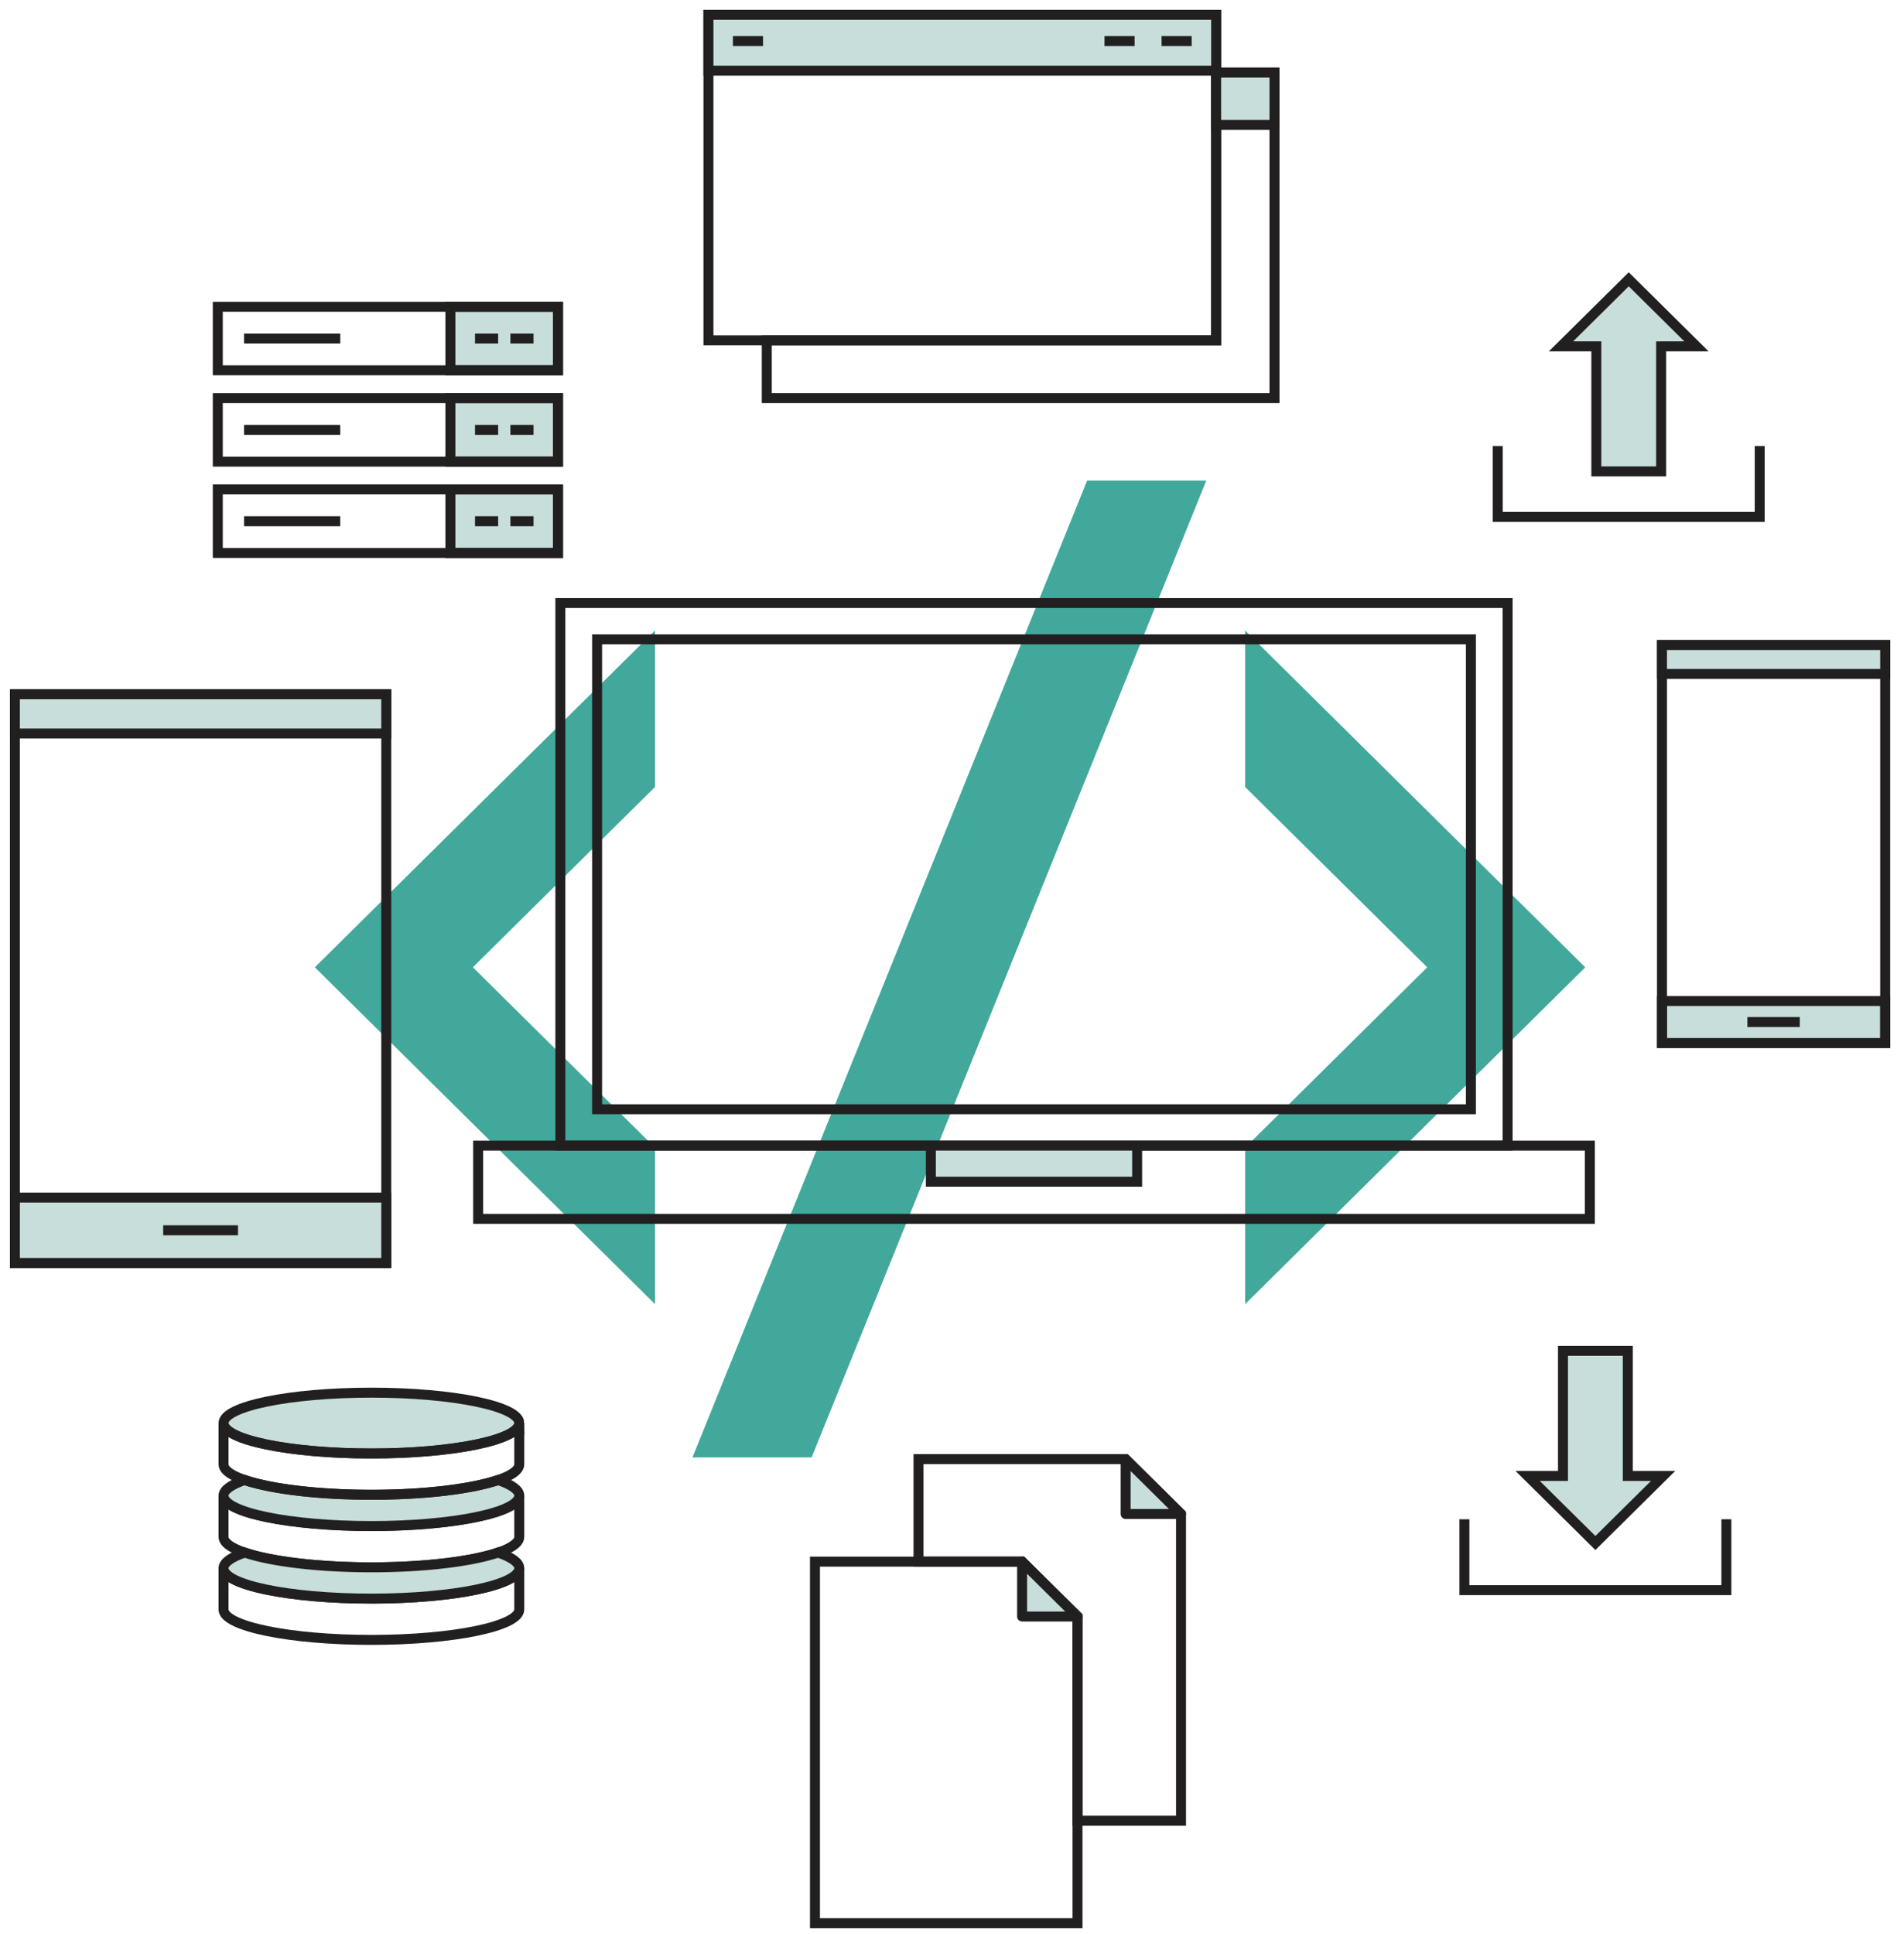 <svg width="191" height="194" viewBox="-1 -1 191 194" xmlns="http://www.w3.org/2000/svg"><g fill="none" fill-rule="evenodd"><path fill="#41A89B" d="M64.704 114.107L46.437 96.02l18.267-18.085V62.24L30.583 96.02l34.12 33.782zm59.201 0l18.267-18.086-18.267-18.085V62.24l34.121 33.782-34.12 33.782zm-43.486 31.069l39.588-97.97h-11.954l-39.588 97.97z"/><path fill="#C7DEDA" d="M44.181 36.141h10.796V29.77H44.181z"/><path stroke="#221F20" d="M44.181 36.141h10.796V29.77H44.181z"/><path fill="#C7DEDA" d="M44.181 45.302h10.796v-6.37H44.181z"/><path stroke="#221F20" d="M44.181 45.302h10.796v-6.37H44.181z"/><path fill="#C7DEDA" d="M44.181 54.463h10.796v-6.37H44.181z"/><path stroke="#221F20" d="M44.181 54.463h10.796v-6.37H44.181zm2.786 66.787h111.518v-7.34H46.967z"/><path fill="#C7DEDA" d="M92.378 117.525h20.694v-3.616H92.378z"/><path stroke="#221F20" d="M92.378 117.525h20.694v-3.616H92.378zm-33.48-7.265h87.655V63.13H58.898v47.13zm-3.685 3.648h95.024V59.48H55.213v54.428z"/><path fill="#C7DEDA" d="M165.722 103.623h22.392V99.4h-22.392z"/><g stroke="#221F20"><path d="M165.721 103.624h22.392V99.4h-22.392z"/><path d="M165.721 103.623h22.392V63.695h-22.392z"/></g><path d="M174.29 101.511h5.256" stroke="#221F20"/><path fill="#C7DEDA" d="M165.722 66.6h22.392v-2.905h-22.392z"/><path d="M165.721 66.6h22.392v-2.905h-22.392zM.495 125.674h37.253v-57.04H.495z" stroke="#221F20"/><path fill="#C7DEDA" d="M.495 125.674h37.253v-6.555H.495z"/><path stroke="#221F20" d="M.495 125.674h37.253v-6.555H.495zm14.874-3.277h7.505"/><path fill="#C7DEDA" d="M.495 72.568h37.253v-3.934H.495z"/><path stroke="#221F20" d="M.495 72.568h37.253v-3.934H.495zm20.353-36.427h34.13V29.77h-34.13zm0 9.161h34.13V38.93h-34.13zm0 9.16h34.13V48.09h-34.13zm2.634-21.506h9.649m19.389 0H50.2m-1.228 0h-2.321m-23.169 9.16h9.649m19.389 0H50.2m-1.228 0h-2.321m-23.169 9.16h9.649m19.389 0H50.2m-1.228 0h-2.321m128.873-7.536v7.108h-26.277V43.74"/><path fill="#C7DEDA" d="M169.18 33.739l-6.794-6.726-6.794 6.726h3.544v12.544h6.5V33.74z"/><path stroke="#221F20" d="M169.18 33.739l-6.794-6.726-6.794 6.726h3.544v12.544h6.5V33.74zm3 117.645v7.108h-26.277v-7.108"/><path fill="#C7DEDA" d="M152.247 147.038l6.794 6.726 6.794-6.726h-3.544v-12.544h-6.5v12.544z"/><path stroke="#221F20" d="M152.247 147.038l6.794 6.726 6.794-6.726h-3.544v-12.544h-6.5v12.544zM70.068 33.137h50.93V.49h-50.93z"/><path fill="#C7DEDA" d="M70.068 6.086h50.93V.49h-50.93z"/><path stroke="#221F20" d="M70.068 6.086h50.93V.49h-50.93zm5.852 27.051v5.793h50.93V6.283h-5.852v26.854zM109.8 3.118h3.017m-40.293 0h3.018m39.982 0h3.018"/><path fill="#C7DEDA" d="M120.998 11.524h5.852V6.283h-5.852z"/><path stroke="#221F20" d="M120.998 11.524h5.852V6.283h-5.852z"/><path d="M51.09 141.733c0 1.685-6.64 3.051-14.832 3.051-8.193 0-14.833-1.366-14.833-3.05 0-1.685 6.64-3.05 14.833-3.05 8.193 0 14.833 1.365 14.833 3.05" fill="#C7DEDA"/><path d="M51.09 141.733c0 1.685-6.64 3.051-14.832 3.051-8.193 0-14.833-1.366-14.833-3.05 0-1.685 6.64-3.05 14.833-3.05 8.193 0 14.833 1.365 14.833 3.05zm-14.832 10.329c-8.192 0-14.834-1.367-14.834-3.05v4.14c0 1.685 6.642 3.051 14.834 3.051s14.833-1.366 14.833-3.051v-4.14c0 1.683-6.64 3.05-14.833 3.05z" stroke="#221F20"/><path d="M48.962 147.443c-2.595.887-7.305 1.482-12.704 1.482-5.399 0-10.11-.595-12.704-1.482-1.343.459-2.13.994-2.13 1.569 0 1.684 6.641 3.05 14.834 3.05s14.832-1.366 14.832-3.05c0-.575-.785-1.11-2.128-1.569" fill="#C7DEDA"/><path d="M48.962 147.443c-2.595.887-7.305 1.482-12.704 1.482-5.399 0-10.11-.595-12.704-1.482-1.343.459-2.13.994-2.13 1.569 0 1.684 6.641 3.05 14.834 3.05s14.832-1.366 14.832-3.05c0-.575-.785-1.11-2.128-1.569zM36.258 159.34c-8.192 0-14.834-1.367-14.834-3.05v4.14c0 1.685 6.642 3.051 14.834 3.051s14.833-1.366 14.833-3.052v-4.14c0 1.684-6.64 3.051-14.833 3.051z" stroke="#221F20"/><path d="M48.962 154.72c-2.595.888-7.305 1.483-12.704 1.483-5.399 0-10.11-.595-12.704-1.482-1.343.458-2.13.994-2.13 1.568 0 1.685 6.641 3.051 14.834 3.051s14.832-1.366 14.832-3.05c0-.575-.785-1.11-2.128-1.57" fill="#C7DEDA"/><path d="M48.962 154.72c-2.595.888-7.305 1.483-12.704 1.483-5.399 0-10.11-.595-12.704-1.482-1.343.458-2.13.994-2.13 1.568 0 1.685 6.641 3.051 14.834 3.051s14.832-1.366 14.832-3.05c0-.575-.785-1.11-2.128-1.57zm-12.704-9.936c-8.192 0-14.834-1.366-14.834-3.05v4.14c0 1.685 6.642 3.051 14.834 3.051s14.833-1.366 14.833-3.051v-4.14c0 1.684-6.64 3.05-14.833 3.05zm70.831 47.108H80.754v-36.26h20.778l5.557 5.502z" stroke="#221F20"/><path fill="#C7DEDA" d="M101.532 161.135h5.557l-5.557-5.503z"/><path stroke="#221F20" stroke-linecap="round" stroke-linejoin="round" d="M101.532 161.135h5.557l-5.557-5.503z"/><path stroke="#221F20" d="M111.918 145.349H91.14v10.283h10.392l5.557 5.503v20.474h10.386v-30.757z"/><path fill="#C7DEDA" d="M111.918 150.852h5.557l-5.557-5.503z"/><path stroke="#221F20" stroke-linecap="round" stroke-linejoin="round" d="M111.918 150.852h5.557l-5.557-5.503z"/></g></svg>